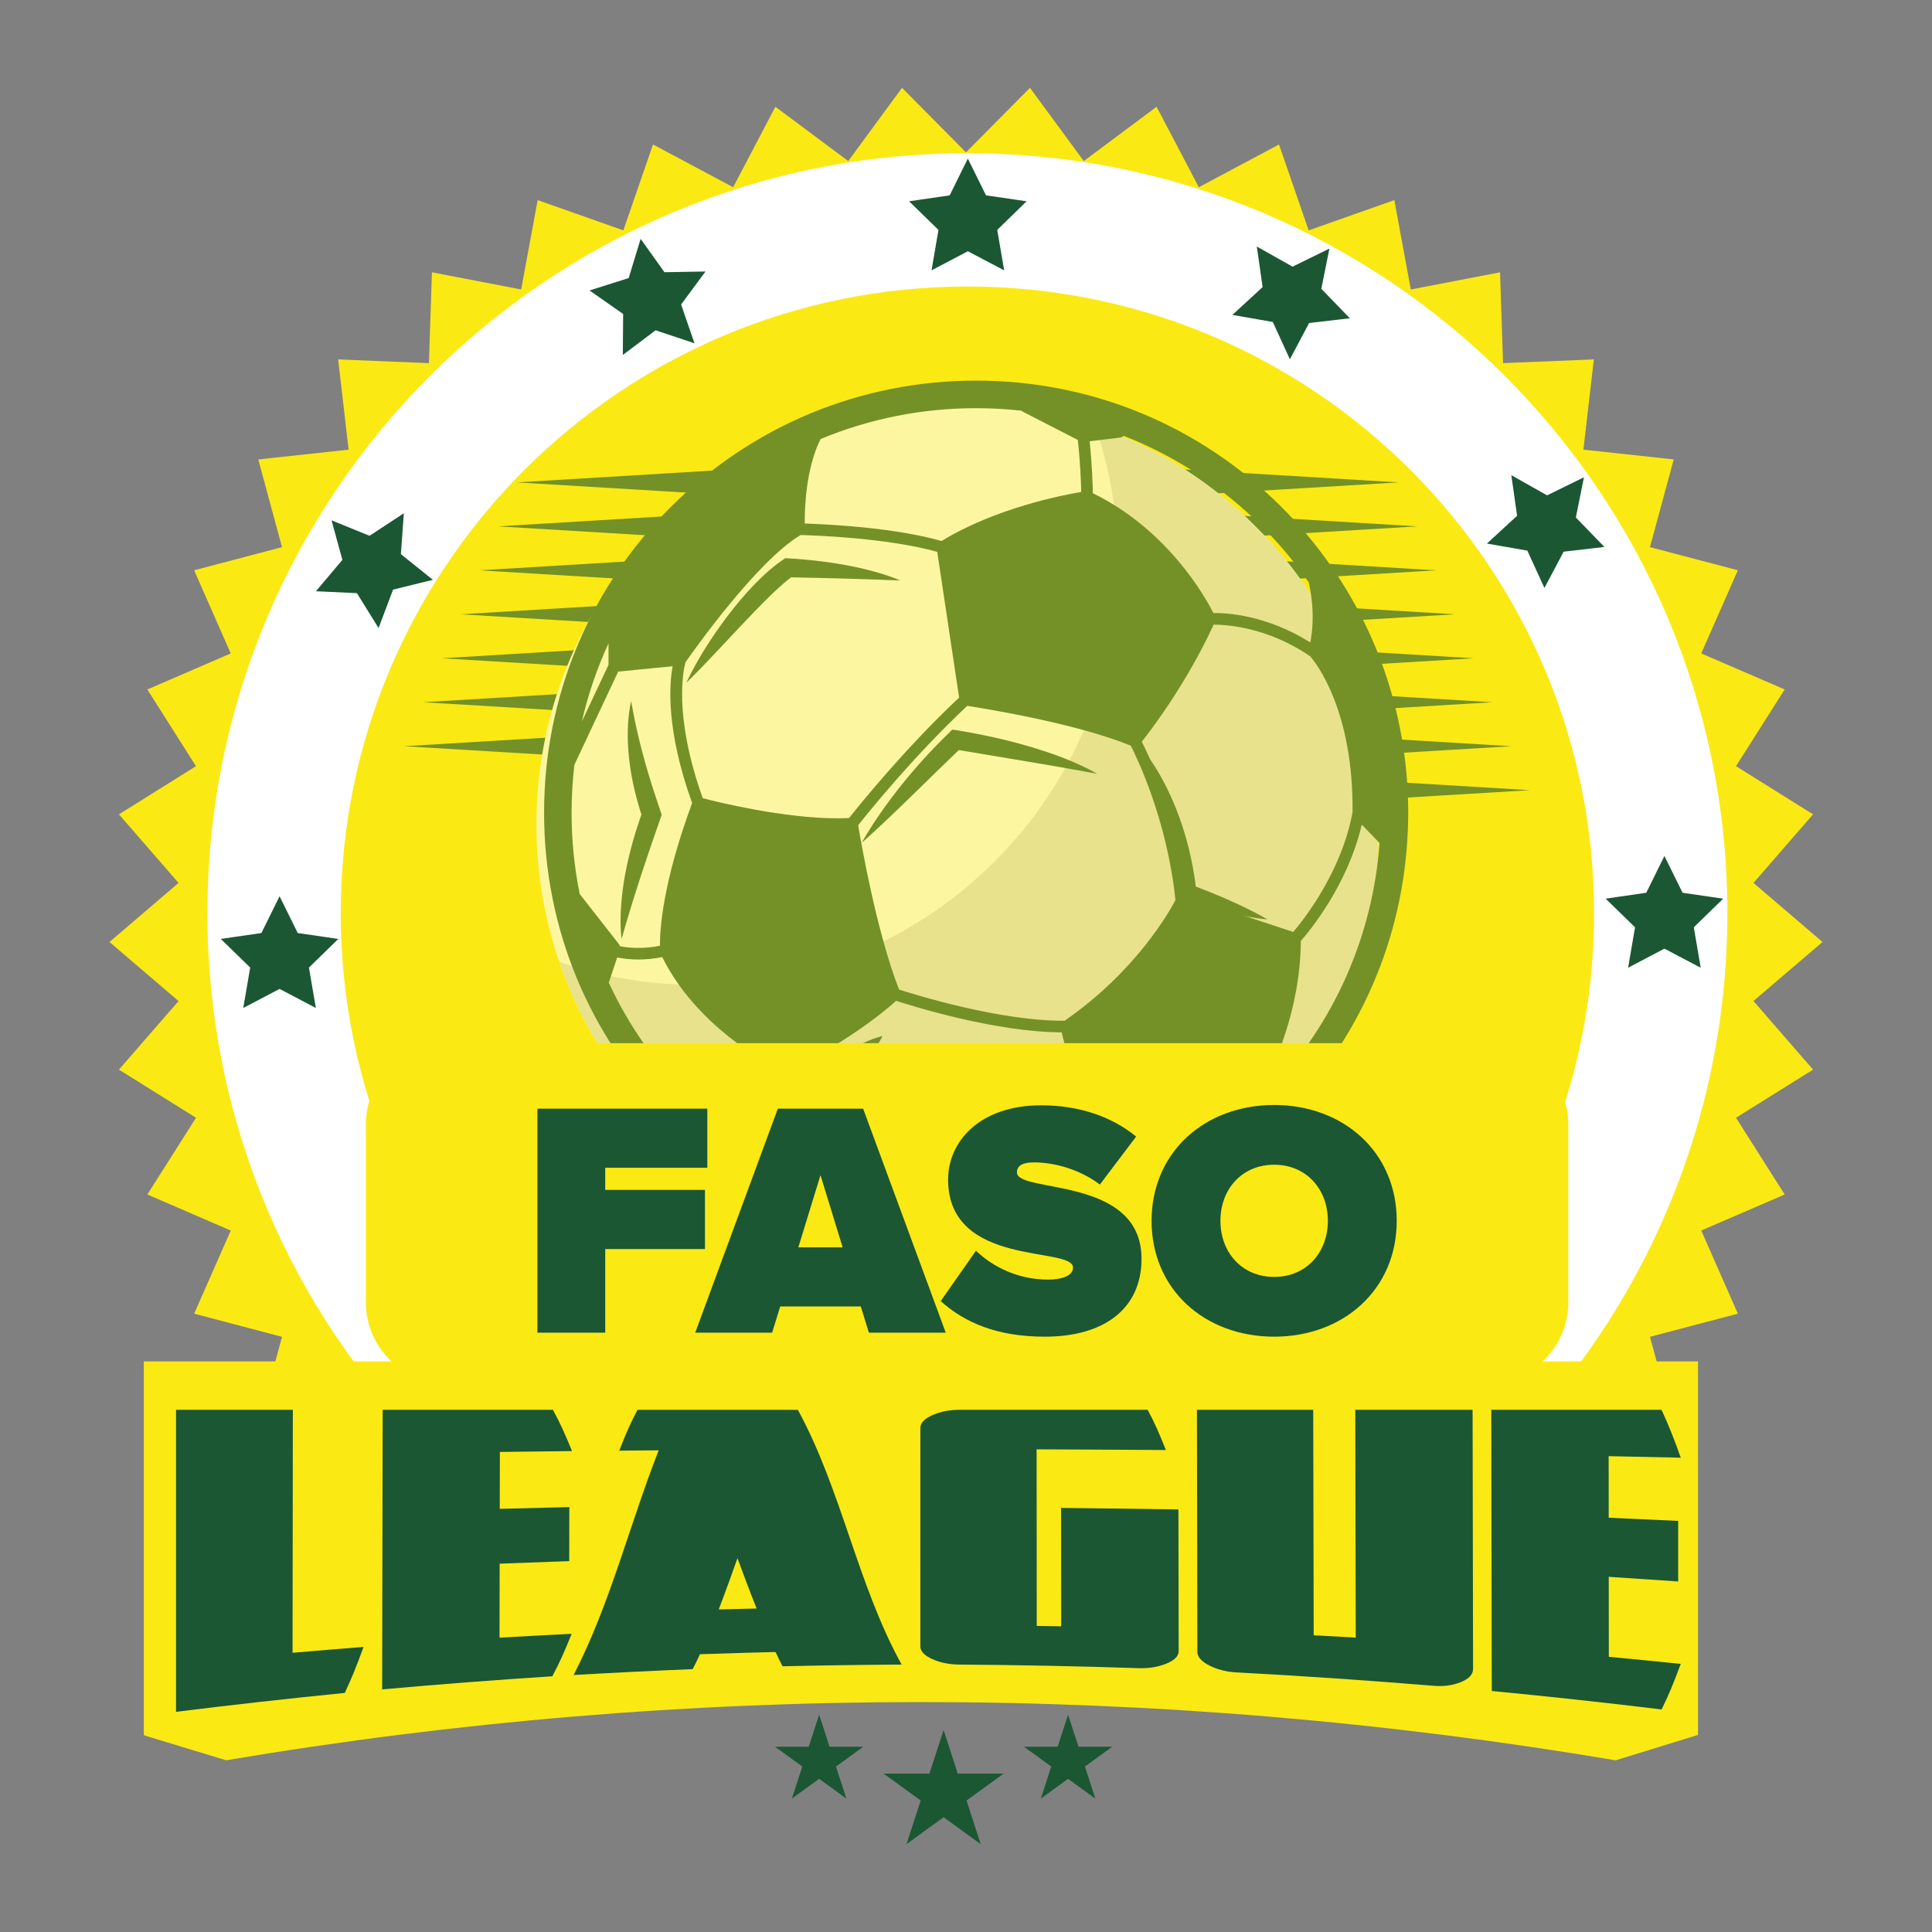 <?xml version="1.0" encoding="utf-8"?>
<!-- Generator: Adobe Illustrator 25.3.1, SVG Export Plug-In . SVG Version: 6.00 Build 0)  -->
<svg version="1.1" id="Layer_1" xmlns="http://www.w3.org/2000/svg" xmlns:xlink="http://www.w3.org/1999/xlink" x="0px" y="0px"
	 viewBox="0 0 1080 1080" style="enable-background:new 0 0 1080 1080;" xml:space="preserve">
<rect x="0" y="0" width="1080" height="1080" fill="#808080" stroke="none"/>
<style type="text/css">
	.st0{fill:#FBE914;}
	.st1{fill:#FFFFFF;}
	.st2{fill:#1B5733;}
	.st3{opacity:0.6;}
	.st4{fill:#DCDDDE;}
</style>
<g>
	<polygon class="st0" points="61.21,526.58 99.81,559.6 66.49,597.93 109.57,624.84 82.37,667.73 129,687.88 108.54,734.36 
		157.66,747.3 144.38,796.32 194.88,801.79 189.02,852.24 239.78,850.16 241.47,900.92 291.34,891.33 731.55,924.37 779.44,941.28 
		788.67,891.33 838.54,900.92 840.23,850.16 890.99,852.24 885.14,801.78 935.63,796.32 922.35,747.29 971.47,734.36 951.02,687.87 
		997.65,667.73 970.44,624.84 1013.51,597.93 980.2,559.58 1018.79,526.58 980.2,493.56 1013.51,455.22 970.44,428.3 997.64,385.41 
		951.01,365.27 971.47,318.78 922.34,305.85 935.63,256.82 885.13,251.36 890.98,200.91 840.23,202.99 838.54,152.23 788.65,161.81 
		779.44,111.86 731.55,128.78 714.97,80.76 670.15,104.66 646.55,59.68 605.83,90.04 575.76,49.1 540,85.17 504.24,49.1 
		474.17,90.04 433.45,59.68 409.84,104.66 365.03,80.76 348.46,128.78 300.56,111.86 291.34,161.82 241.46,152.23 239.76,203 
		189.02,200.91 194.88,251.37 144.38,256.83 157.65,305.86 108.53,318.79 128.99,365.27 82.36,385.42 109.56,428.3 66.49,455.22 
		99.81,493.56 	"/>
	<path class="st1" d="M965.61,510.48c0,234.62-190.2,424.82-424.83,424.82c-234.63,0-424.83-190.2-424.83-424.82
		c0-234.63,190.2-424.83,424.83-424.83C775.4,85.64,965.61,275.85,965.61,510.48z"/>
	<g>
		<path class="st0" d="M891.1,510.48c0,193.47-156.85,350.31-350.31,350.31c-193.47,0-350.31-156.84-350.31-350.31
			c0-193.48,156.84-350.32,350.31-350.32C734.25,160.16,891.1,317,891.1,510.48z"/>
	</g>
	<g>
		<g>
			<polygon class="st2" points="526.43,127.93 511.84,113.71 532,110.77 541.02,92.5 550.04,110.77 570.2,113.71 555.61,127.93 
				559.05,148.01 541.02,138.53 522.98,148.01 			"/>
			<path class="st2" d="M541.02,96.36l7.89,15.97l17.63,2.57l-12.76,12.44l3.01,17.56l-15.77-8.29l-15.77,8.29l3.02-17.56
				L515.5,114.9l17.63-2.57L541.02,96.36 M541.02,88.65l-3.05,6.19l-7.09,14.37l-15.86,2.31l-6.83,1l4.94,4.82l11.48,11.18
				l-2.71,15.79l-1.17,6.81l6.12-3.21l14.19-7.46l14.19,7.46l6.11,3.21l-1.17-6.8l-2.71-15.8l11.47-11.18l4.94-4.82l-6.83-1
				l-15.86-2.31l-7.1-14.37L541.02,88.65L541.02,88.65z"/>
		</g>
		<polygon class="st2" points="541.02,136.61 525.24,144.89 541.02,118.82 		"/>
		<polygon class="st2" points="528.26,127.34 515.5,114.9 541.02,118.82 		"/>
		<polygon class="st2" points="541.02,118.82 566.54,114.9 553.78,127.34 		"/>
		<polygon class="st2" points="541.02,96.36 548.91,112.33 541.02,118.82 		"/>
		<polygon class="st2" points="541.02,118.82 553.78,127.34 556.79,144.89 		"/>
	</g>
	<g>
		<g>
			<polygon class="st2" points="915.83,517.77 901.24,503.55 921.4,500.62 930.42,482.34 939.44,500.62 959.6,503.55 945.01,517.77 
				948.46,537.86 930.42,528.37 912.38,537.86 			"/>
			<path class="st2" d="M930.42,486.2l7.89,15.98l17.63,2.56l-12.76,12.43l3.01,17.57l-15.77-8.29l-15.77,8.29l3.02-17.57
				l-12.76-12.43l17.64-2.56L930.42,486.2 M930.42,478.5l-3.06,6.19l-7.09,14.37l-15.86,2.3l-6.84,1l4.95,4.82L914,518.37
				l-2.71,15.8l-1.17,6.81l6.11-3.22l14.19-7.46l14.18,7.46l6.11,3.21l-1.17-6.8l-2.7-15.8l11.47-11.18l4.95-4.82l-6.84-1
				l-15.85-2.3l-7.09-14.37L930.42,478.5L930.42,478.5z"/>
		</g>
		<polygon class="st2" points="930.42,526.45 914.65,534.74 930.42,508.67 		"/>
		<polygon class="st2" points="917.66,517.18 904.9,504.74 930.42,508.67 		"/>
		<polygon class="st2" points="930.42,508.67 955.94,504.74 943.18,517.18 		"/>
		<polygon class="st2" points="930.42,486.2 938.31,502.18 930.42,508.67 		"/>
		<polygon class="st2" points="930.42,508.67 943.18,517.18 946.19,534.74 		"/>
	</g>
	<g>
		<g>
			<polygon class="st2" points="141.68,540.28 127.09,526.06 147.26,523.14 156.27,504.86 165.29,523.14 185.45,526.06 
				170.87,540.28 174.3,560.37 156.27,550.89 138.23,560.37 			"/>
			<path class="st2" d="M156.27,508.71l7.89,15.98l17.63,2.56l-12.76,12.43l3.01,17.57l-15.77-8.29l-15.77,8.29l3.02-17.57
				l-12.76-12.43l17.64-2.56L156.27,508.71 M156.27,501.01l-3.05,6.19l-7.09,14.37l-15.86,2.3l-6.84,1l4.95,4.82l11.48,11.18
				l-2.71,15.8l-1.17,6.81l6.11-3.22l14.19-7.46l14.18,7.46l6.11,3.21l-1.17-6.8l-2.7-15.8l11.47-11.18l4.94-4.82l-6.83-1
				l-15.85-2.3l-7.1-14.37L156.27,501.01L156.27,501.01z"/>
		</g>
		<polygon class="st2" points="156.27,548.96 140.5,557.26 156.27,531.18 		"/>
		<polygon class="st2" points="143.51,539.69 130.75,527.26 156.27,531.18 		"/>
		<polygon class="st2" points="156.27,531.18 181.79,527.26 169.03,539.69 		"/>
		<polygon class="st2" points="156.27,508.71 164.16,524.69 156.27,531.18 		"/>
		<polygon class="st2" points="156.27,531.18 169.03,539.69 172.04,557.26 		"/>
	</g>
	<g>
		<g>
			<g>
				<polygon class="st2" points="854.96,306.27 834.89,302.77 849.88,288.96 847.01,268.8 864.77,278.79 883.06,269.84 
					879.05,289.8 893.22,304.44 872.99,306.79 863.45,324.8 				"/>
				<path class="st2" d="M849.19,271.98l15.53,8.74l16-7.83l-3.51,17.46l12.39,12.8l-17.7,2.06l-8.34,15.75l-7.42-16.21l-17.55-3.07
					l13.11-12.07L849.19,271.98 M844.84,265.62l0.97,6.84l2.26,15.86l-11.79,10.85l-5.08,4.68l6.8,1.19l15.79,2.76l6.68,14.58
					l2.88,6.28l3.23-6.1l7.51-14.16l15.92-1.85l6.85-0.8l-4.8-4.96l-11.15-11.51l3.16-15.7l1.36-6.77l-6.2,3.04l-14.39,7.05
					l-13.97-7.86L844.84,265.62L844.84,265.62z"/>
			</g>
		</g>
		<polygon class="st2" points="871.9,305.21 863.56,320.96 861.86,290.52 		"/>
		<polygon class="st2" points="856.14,304.75 838.59,301.68 861.86,290.52 		"/>
		<polygon class="st2" points="861.86,290.52 880.71,272.89 877.21,290.35 		"/>
		<polygon class="st2" points="849.19,271.98 864.71,280.72 861.86,290.52 		"/>
		<polygon class="st2" points="861.86,290.52 877.21,290.35 889.6,303.15 		"/>
	</g>
	<g>
		<g>
			<g>
				<polygon class="st2" points="712.69,178.45 692.62,174.95 707.62,161.14 704.75,140.97 722.5,150.97 740.8,142.02 
					736.79,161.98 750.96,176.62 730.72,178.97 721.18,196.98 				"/>
				<path class="st2" d="M706.92,144.15l15.53,8.74l16-7.83l-3.51,17.46l12.39,12.8l-17.7,2.06l-8.34,15.75l-7.42-16.21l-17.55-3.06
					l13.11-12.07L706.92,144.15 M702.57,137.79l0.97,6.84l2.26,15.86l-11.8,10.86l-5.08,4.68l6.8,1.19l15.78,2.76l6.68,14.58
					l2.87,6.28l3.24-6.1l7.51-14.17l15.92-1.85l6.85-0.8l-4.8-4.96l-11.15-11.51l3.16-15.7l1.36-6.77l-6.2,3.03l-14.39,7.05
					l-13.97-7.86L702.57,137.79L702.57,137.79z"/>
			</g>
		</g>
		<polygon class="st2" points="729.64,177.39 721.29,193.13 719.6,162.7 		"/>
		<polygon class="st2" points="713.87,176.93 696.32,173.86 719.6,162.7 		"/>
		<polygon class="st2" points="719.6,162.7 738.45,145.07 734.94,162.52 		"/>
		<polygon class="st2" points="706.92,144.15 722.45,152.89 719.6,162.7 		"/>
		<polygon class="st2" points="719.6,162.7 734.94,162.52 747.33,175.33 		"/>
	</g>
	<g>
		<g>
			<g>
				<polygon class="st2" points="200.49,329.93 180.13,328.97 193.28,313.4 187.89,293.75 206.76,301.43 223.79,290.24 
					222.32,310.56 238.22,323.3 218.44,328.18 211.23,347.23 				"/>
				<path class="st2" d="M221.84,293.56l-1.29,17.77l13.9,11.14l-17.29,4.26l-6.3,16.67l-9.4-15.14l-17.8-0.83l11.5-13.62
					l-4.71-17.18l16.5,6.71L221.84,293.56 M225.74,286.92l-5.77,3.79l-13.39,8.8l-14.85-6.04l-6.4-2.6l1.83,6.66l4.24,15.45
					l-10.34,12.25l-4.46,5.28l6.91,0.32l16.01,0.75l8.45,13.62l3.65,5.86l2.44-6.46l5.67-14.99l15.56-3.84l6.7-1.65l-5.39-4.32
					l-12.51-10.02l1.16-15.99L225.74,286.92L225.74,286.92z"/>
			</g>
		</g>
		<polygon class="st2" points="201.46,328.27 183.66,327.43 210.46,312.94 		"/>
		<polygon class="st2" points="195.16,313.82 190.45,296.63 210.46,312.94 		"/>
		<polygon class="st2" points="210.46,312.94 234.45,322.47 217.16,326.74 		"/>
		<polygon class="st2" points="221.84,293.56 220.55,311.33 210.46,312.94 		"/>
		<polygon class="st2" points="210.46,312.94 217.16,326.74 210.86,343.4 		"/>
	</g>
	<g>
		<g>
			<g>
				<polygon class="st2" points="350.06,174.63 333.36,162.94 352.8,156.81 358.75,137.32 370.59,153.9 390.97,153.54 
					378.86,169.93 385.49,189.19 366.17,182.75 349.89,195 				"/>
				<path class="st2" d="M359.37,141.12l10.36,14.5l17.82-0.31l-10.59,14.33l5.8,16.85l-16.9-5.64l-14.23,10.72l0.14-17.82
					l-14.6-10.22l17-5.37L359.37,141.12 M358.12,133.52l-2.01,6.61l-4.68,15.32l-15.29,4.83l-6.59,2.08l5.66,3.96l13.13,9.19
					l-0.13,16.02l-0.05,6.9l5.51-4.15l12.8-9.64l15.2,5.07l6.55,2.19l-2.25-6.52l-5.22-15.16l9.52-12.89l4.1-5.56l-6.91,0.12
					l-16.02,0.28l-9.32-13.04L358.12,133.52L358.12,133.52z"/>
			</g>
		</g>
		<polygon class="st2" points="351.77,173.75 337.17,163.53 367.58,165.61 		"/>
		<polygon class="st2" points="354.17,158.16 359.37,141.12 367.58,165.61 		"/>
		<polygon class="st2" points="367.58,165.61 382.75,186.49 365.86,180.85 		"/>
		<polygon class="st2" points="387.54,155.31 376.96,169.64 367.58,165.61 		"/>
		<polygon class="st2" points="367.58,165.61 365.86,180.85 351.63,191.57 		"/>
	</g>
	<g>
		<polygon class="st2" points="527.48,967.08 535.4,991.46 561.04,991.46 540.3,1006.52 548.22,1030.9 527.48,1015.83 
			506.74,1030.9 514.67,1006.52 493.93,991.46 519.56,991.46 		"/>
		<g>
			<polygon class="st2" points="457.9,958.53 463.72,976.44 482.56,976.44 467.32,987.51 473.14,1005.43 457.9,994.36 
				442.66,1005.43 448.49,987.51 433.25,976.44 452.08,976.44 			"/>
			<polygon class="st2" points="597.06,958.53 602.89,976.44 621.72,976.44 606.48,987.51 612.3,1005.43 597.06,994.36 
				581.83,1005.43 587.65,987.51 572.41,976.44 591.24,976.44 			"/>
		</g>
	</g>
	<g class="st3">
		<g>
			<polygon class="st2" points="572.65,257.05 572.65,282.26 781.9,269.66 572.65,257.05 			"/>
			<polygon class="st2" points="583.13,281.63 583.13,306.84 792.38,294.24 583.13,281.63 			"/>
			<polygon class="st2" points="593.61,306.21 593.61,331.42 802.86,318.82 593.61,306.21 			"/>
			<polygon class="st2" points="604.1,330.79 604.1,356 813.35,343.39 604.1,330.79 			"/>
			<polygon class="st2" points="614.58,355.37 614.58,380.58 823.83,367.98 614.58,355.37 			"/>
			<polygon class="st2" points="625.06,379.95 625.06,405.16 834.31,392.55 625.06,379.95 			"/>
			<polygon class="st2" points="635.55,404.53 635.55,429.74 844.79,417.14 635.55,404.53 			"/>
			<polygon class="st2" points="646.03,429.11 646.03,454.32 855.27,441.71 646.03,429.11 			"/>
		</g>
		<g>
			<polygon class="st2" points="477.1,306.21 477.1,331.42 267.85,318.82 477.1,306.21 			"/>
			<g>
				<polygon class="st2" points="498.06,257.05 498.06,282.26 288.81,269.66 498.06,257.05 				"/>
				<polygon class="st2" points="487.58,281.63 487.58,306.84 278.33,294.24 487.58,281.63 				"/>
				<polygon class="st2" points="466.61,330.79 466.61,356 257.37,343.39 466.61,330.79 				"/>
				<polygon class="st2" points="456.13,355.37 456.13,380.58 246.89,367.98 456.13,355.37 				"/>
				<polygon class="st2" points="445.65,379.95 445.65,405.16 236.4,392.55 445.65,379.95 				"/>
				<polygon class="st2" points="435.17,404.53 435.17,429.74 225.92,417.14 435.17,404.53 				"/>
			</g>
		</g>
		<path class="st1" d="M545.65,696.22c0.83-0.03,1.67-0.07,2.5-0.12c0.82-0.04,1.63-0.1,2.45-0.15
			c57.18-3.63,110.43-27.61,151.3-68.48c42.37-42.37,66.59-98.04,68.8-157.59c0.02-0.54,0.04-1.08,0.06-1.62
			c0.02-0.83,0.05-1.65,0.07-2.48c0.03-1.63,0.06-3.25,0.06-4.85c0-1.77-0.02-3.53-0.07-5.29c-0.01-0.57-0.03-1.14-0.05-1.72
			c-0.03-1.2-0.08-2.4-0.13-3.6c-0.03-0.66-0.06-1.32-0.09-1.99c-0.06-1.17-0.14-2.33-0.21-3.49c-0.05-0.79-0.11-1.58-0.16-2.37
			c-0.11-1.38-0.22-2.75-0.35-4.13c-0.1-1.01-0.21-2.01-0.31-3.01c-0.07-0.62-0.13-1.24-0.2-1.86c-0.13-1.15-0.27-2.29-0.42-3.43
			c-0.04-0.31-0.08-0.62-0.13-0.94c-6.82-50.85-29.95-97.83-66.85-134.73c-44.49-44.49-103.63-68.98-166.54-68.98
			c-62.91,0-122.06,24.5-166.54,68.98c-44.48,44.49-68.98,103.63-68.98,166.54c0,62.91,24.5,122.06,68.98,166.54
			c31.06,31.06,69.27,52.36,110.91,62.4c0.6,0.15,1.2,0.29,1.81,0.43c1.03,0.24,2.06,0.48,3.1,0.7c1.21,0.26,2.42,0.52,3.63,0.77
			c0.39,0.07,0.77,0.16,1.15,0.23c1.66,0.33,3.33,0.63,4.99,0.93c0.2,0.03,0.4,0.07,0.6,0.1c1.8,0.31,3.6,0.6,5.4,0.87
			c0.03,0,0.07,0.01,0.1,0.01c5.67,0.84,11.4,1.47,17.16,1.9c0.07,0,0.14,0.01,0.21,0.02c1.83,0.13,3.66,0.24,5.49,0.34
			c0.19,0.01,0.37,0.02,0.56,0.02c1.78,0.09,3.57,0.15,5.36,0.2c0.2,0,0.39,0.01,0.58,0.01c1.83,0.04,3.66,0.07,5.5,0.07
			c1.72,0,3.46-0.02,5.19-0.07c0.67-0.01,1.35-0.03,2.01-0.06C543.6,696.3,544.62,696.27,545.65,696.22L545.65,696.22z"/>
		<path class="st4" d="M770.82,455.64c-0.01-0.57-0.03-1.14-0.05-1.72c-0.03-1.2-0.08-2.4-0.13-3.6c-0.03-0.66-0.06-1.32-0.09-1.99
			c-0.06-1.17-0.14-2.33-0.21-3.49c-0.05-0.79-0.11-1.58-0.16-2.37c-0.11-1.38-0.22-2.75-0.35-4.13c-0.1-1.01-0.21-2.01-0.31-3.01
			c-0.07-0.62-0.13-1.24-0.2-1.86c-0.13-1.15-0.27-2.29-0.42-3.43c-0.04-0.31-0.08-0.62-0.13-0.94
			c-6.82-50.85-29.95-97.83-66.85-134.73c-25.71-25.71-56.31-44.72-89.71-56.21c5,14.54,8.58,29.61,10.65,45.04
			c0.04,0.31,0.09,0.62,0.13,0.93c0.15,1.14,0.29,2.29,0.42,3.43c0.07,0.62,0.14,1.24,0.21,1.86c0.11,1,0.22,2,0.31,3.01
			c0.13,1.37,0.25,2.75,0.35,4.13c0.06,0.79,0.12,1.58,0.17,2.37c0.08,1.17,0.15,2.33,0.21,3.49c0.04,0.66,0.07,1.32,0.09,1.99
			c0.05,1.2,0.1,2.4,0.13,3.6c0.02,0.57,0.03,1.14,0.05,1.71c0.04,1.76,0.07,3.53,0.07,5.29c0,1.59-0.03,3.22-0.06,4.85
			c-0.02,0.83-0.04,1.66-0.07,2.48c-0.02,0.54-0.04,1.08-0.06,1.62c-2.21,59.55-26.43,115.22-68.8,157.59
			c-40.88,40.87-94.13,64.86-151.3,68.49c-0.81,0.05-1.63,0.11-2.45,0.15c-0.83,0.04-1.66,0.08-2.5,0.12
			c-1.03,0.04-2.06,0.08-3.09,0.11c-0.67,0.02-1.34,0.04-2.01,0.06c-1.74,0.04-3.47,0.07-5.2,0.07c-1.84,0-3.67-0.03-5.5-0.07
			c-0.2,0-0.39-0.01-0.58-0.01c-1.79-0.04-3.58-0.11-5.36-0.2c-0.18-0.01-0.37-0.02-0.56-0.03c-1.84-0.09-3.67-0.2-5.49-0.34
			c-0.07-0.01-0.14-0.01-0.21-0.02c-5.76-0.43-11.48-1.06-17.16-1.9c-0.03,0-0.06-0.01-0.1-0.01c-1.81-0.27-3.61-0.56-5.4-0.87
			c-0.2-0.03-0.4-0.07-0.6-0.1c-1.67-0.29-3.33-0.6-4.99-0.93c-0.38-0.08-0.77-0.16-1.15-0.24c-1.21-0.25-2.42-0.5-3.63-0.76
			c-1.03-0.23-2.07-0.46-3.1-0.71c-0.6-0.14-1.21-0.28-1.81-0.43c-7.18-1.73-14.25-3.8-21.21-6.2c11.49,33.39,30.5,64,56.21,89.71
			c31.06,31.06,69.27,52.36,110.91,62.4c0.6,0.15,1.2,0.29,1.81,0.43c1.03,0.24,2.06,0.48,3.1,0.7c1.21,0.26,2.42,0.52,3.63,0.77
			c0.39,0.07,0.77,0.16,1.15,0.23c1.66,0.33,3.33,0.63,4.99,0.93c0.2,0.03,0.4,0.07,0.6,0.1c1.8,0.31,3.6,0.6,5.4,0.87
			c0.03,0,0.07,0.01,0.1,0.01c5.67,0.84,11.4,1.47,17.16,1.9c0.07,0,0.14,0.01,0.21,0.02c1.83,0.13,3.66,0.24,5.49,0.34
			c0.19,0.01,0.37,0.02,0.56,0.02c1.78,0.09,3.57,0.15,5.36,0.2c0.2,0,0.39,0.01,0.58,0.01c1.83,0.04,3.66,0.07,5.5,0.07
			c1.72,0,3.46-0.02,5.19-0.07c0.67-0.01,1.35-0.03,2.01-0.06c1.03-0.03,2.06-0.07,3.09-0.11c0.83-0.03,1.67-0.07,2.5-0.12
			c0.82-0.04,1.63-0.1,2.45-0.15c57.17-3.63,110.43-27.61,151.3-68.48c42.37-42.37,66.59-98.04,68.8-157.59
			c0.02-0.54,0.04-1.08,0.06-1.62c0.02-0.83,0.05-1.65,0.07-2.48c0.03-1.63,0.06-3.25,0.06-4.85
			C770.88,459.16,770.86,457.4,770.82,455.64L770.82,455.64z"/>
		<path class="st2" d="M705.96,512.52c-0.87-0.5-1.75-0.97-2.63-1.45c-1.76-0.94-3.53-1.84-5.31-2.73
			c-0.89-0.45-1.78-0.87-2.68-1.31c-0.89-0.43-1.79-0.86-2.68-1.27c-1.79-0.85-3.6-1.67-5.4-2.46c-1.8-0.82-3.62-1.58-5.44-2.36
			c-1.82-0.78-3.65-1.51-5.47-2.26c-0.91-0.38-1.83-0.73-2.75-1.09l-2.75-1.08c-0.8-0.32-1.62-0.62-2.42-0.93
			c-0.09-0.7-0.18-1.39-0.26-2.09c-0.2-1.69-0.45-3.37-0.74-5.05c-0.28-1.68-0.56-3.36-0.89-5.02c-0.32-1.67-0.66-3.34-1.04-5
			c-0.39-1.65-0.75-3.32-1.17-4.96l-1.32-4.93c-0.43-1.64-0.98-3.25-1.47-4.88c-0.48-1.63-1.04-3.23-1.6-4.84
			c-0.56-1.6-1.11-3.21-1.75-4.78c-0.61-1.58-1.22-3.17-1.89-4.73c-0.66-1.57-1.33-3.12-2.04-4.66c-0.71-1.54-1.43-3.08-2.19-4.59
			c-0.76-1.52-1.54-3.03-2.36-4.51c-0.8-1.5-1.66-2.96-2.52-4.43c-0.89-1.45-1.76-2.9-2.72-4.32c-0.94-1.42-1.92-2.81-2.95-4.17
			c0.17,0.84,0.36,1.67,0.56,2.5l0.57,2.47l1.18,4.9l2.37,9.72c0.39,1.61,0.81,3.22,1.17,4.83c0.4,1.6,0.8,3.2,1.16,4.81
			c0.18,0.81,0.39,1.6,0.59,2.4l0.56,2.41c0.36,1.61,0.78,3.19,1.12,4.8l1.1,4.8l1.07,4.8l1.04,4.79c0.3,1.61,0.67,3.2,1.01,4.8
			c0.35,1.6,0.6,3.22,0.95,4.81c0.35,1.6,0.64,3.21,0.93,4.82c0.27,1.61,0.65,3.2,0.91,4.82c0.29,1.61,0.55,3.22,0.87,4.83
			l0.67,3.36l2.78,0.78c1.9,0.53,3.78,1.09,5.68,1.61l2.85,0.76c0.95,0.25,1.9,0.52,2.86,0.76c1.91,0.47,3.82,0.98,5.74,1.43
			c1.92,0.44,3.84,0.92,5.77,1.33c1.93,0.43,3.86,0.85,5.81,1.23c0.97,0.2,1.94,0.39,2.92,0.57c0.98,0.18,1.95,0.38,2.93,0.54
			c1.96,0.35,3.92,0.67,5.9,0.96c0.99,0.14,1.98,0.29,2.97,0.4c1,0.12,1.99,0.25,3,0.34C707.7,513.5,706.83,513.01,705.96,512.52
			L705.96,512.52z"/>
		<path class="st2" d="M604.18,427.83c-1.56-0.74-3.14-1.4-4.72-2.09c-1.58-0.69-3.19-1.29-4.78-1.95c-1.6-0.64-3.22-1.21-4.83-1.81
			c-1.61-0.59-3.24-1.15-4.87-1.69c-1.63-0.56-3.26-1.08-4.9-1.59c-1.64-0.51-3.27-1.03-4.93-1.49l-4.95-1.4l-4.97-1.31
			c-3.32-0.87-6.66-1.61-9.99-2.39l-5.02-1.06c-1.68-0.33-3.35-0.7-5.03-1.01c-3.37-0.62-6.73-1.25-10.12-1.79l-2.72-0.43
			l-1.88,1.86c-2.33,2.32-4.7,4.59-6.96,6.96c-1.14,1.18-2.27,2.36-3.4,3.56c-1.12,1.19-2.25,2.39-3.34,3.61l-3.29,3.65l-3.21,3.72
			c-2.14,2.48-4.21,5.02-6.27,7.56c-1.03,1.27-2.03,2.57-3.04,3.86c-1.01,1.28-2.01,2.59-2.98,3.9c-0.98,1.31-1.97,2.61-2.91,3.95
			c-0.95,1.33-1.92,2.65-2.84,4.01c-1.87,2.69-3.7,5.41-5.46,8.18c-0.88,1.38-1.75,2.78-2.59,4.19c-0.83,1.42-1.68,2.83-2.47,4.28
			c1.26-1.07,2.46-2.18,3.7-3.27l3.62-3.31l3.59-3.33l3.56-3.35c4.72-4.47,9.38-8.99,14.02-13.49l13.86-13.52l3.47-3.36
			c1.14-1.13,2.3-2.25,3.46-3.36l4.99-4.82l37.25,6.22l9.99,1.69c1.67,0.27,3.33,0.56,4.99,0.86c1.67,0.28,3.34,0.55,5,0.87
			c1.67,0.3,3.34,0.56,5.01,0.88l5.02,0.9l5.03,0.92c1.69,0.31,3.37,0.66,5.07,0.94c-1.49-0.87-3.01-1.66-4.52-2.49
			C607.3,429.32,605.75,428.57,604.18,427.83L604.18,427.83z"/>
		<path class="st2" d="M455.92,323.02l15.7,0.4l7.87,0.23l7.88,0.26c1.32,0.05,2.64,0.07,3.95,0.14c1.32,0.07,2.65,0.07,3.96,0.15
			l3.98,0.14c1.34,0.05,2.67,0.13,4.01,0.14c-1.23-0.53-2.48-1-3.73-1.49c-1.25-0.49-2.52-0.9-3.79-1.34
			c-1.28-0.43-2.55-0.83-3.83-1.21c-1.28-0.39-2.57-0.77-3.86-1.1c-1.29-0.34-2.59-0.7-3.88-1.01l-3.91-0.92
			c-2.61-0.56-5.23-1.12-7.86-1.58l-3.94-0.69c-1.32-0.23-2.64-0.4-3.96-0.61c-2.64-0.4-5.29-0.73-7.93-1.04
			c-2.65-0.33-5.3-0.55-7.96-0.8c-2.65-0.25-5.32-0.4-7.99-0.56l-1.76-0.1l-1.43,1.04c-1.55,1.13-3.21,2.22-4.64,3.44
			c-1.45,1.21-2.95,2.39-4.31,3.65c-1.39,1.25-2.76,2.52-4.05,3.83c-1.31,1.3-2.65,2.58-3.88,3.94c-1.25,1.35-2.51,2.68-3.71,4.06
			c-1.22,1.36-2.43,2.74-3.58,4.15c-1.15,1.41-2.36,2.78-3.46,4.22l-3.35,4.3l-3.23,4.38c-1.07,1.46-2.09,2.96-3.13,4.44
			c-1.04,1.48-2.04,3-3.03,4.51c-1.01,1.5-1.97,3.04-2.93,4.58c-0.98,1.52-1.9,3.09-2.82,4.65c-0.94,1.54-1.81,3.14-2.71,4.72
			c-0.88,1.58-1.73,3.19-2.56,4.8c-0.82,1.63-1.62,3.26-2.38,4.92c1.33-1.26,2.59-2.56,3.88-3.83l3.79-3.87l3.74-3.89l3.71-3.9
			l14.67-15.59l7.32-7.7c1.21-1.29,2.48-2.51,3.69-3.79c1.21-1.28,2.46-2.5,3.71-3.73l1.86-1.85l1.88-1.81
			c0.63-0.59,1.24-1.22,1.89-1.79c0.64-0.58,1.28-1.14,1.91-1.73c1.25-1.2,2.56-2.25,3.85-3.35c0.64-0.57,1.3-1.06,1.96-1.55
			l0.71-0.55L455.92,323.02L455.92,323.02z"/>
		<path class="st2" d="M366.78,446.17c-0.42-1.26-0.85-2.51-1.23-3.77l-1.22-3.77c-0.39-1.26-0.76-2.53-1.17-3.79l-1.14-3.8
			l-1.1-3.82c-0.39-1.27-0.71-2.55-1.06-3.83c-0.38-1.27-0.7-2.56-1.04-3.84l-0.99-3.86c-0.34-1.29-0.62-2.59-0.94-3.88
			c-0.33-1.3-0.58-2.6-0.9-3.91c-0.31-1.31-0.55-2.62-0.86-3.93l-0.8-3.96l-0.76-4c-0.29-1.34-0.47-2.69-0.76-4.04
			c-0.31,1.34-0.56,2.7-0.79,4.06c-0.23,1.36-0.41,2.73-0.56,4.1c-0.16,1.37-0.25,2.75-0.36,4.13c-0.08,1.38-0.15,2.76-0.17,4.14
			c-0.03,1.38-0.04,2.77-0.01,4.15c0.02,1.38,0.05,2.77,0.15,4.14c0.07,1.38,0.14,2.77,0.28,4.14c0.12,1.38,0.25,2.76,0.41,4.13
			c0.17,1.37,0.34,2.75,0.55,4.11c0.21,1.36,0.39,2.74,0.66,4.09l0.77,4.07c0.28,1.35,0.6,2.69,0.89,4.04
			c0.31,1.35,0.65,2.68,0.99,4.02c0.34,1.34,0.73,2.66,1.1,3.98c0.39,1.32,0.73,2.66,1.17,3.97l0.68,2.1
			c-0.31,0.85-0.61,1.7-0.89,2.56c-0.5,1.43-0.97,2.87-1.43,4.3c-0.47,1.44-0.95,2.87-1.36,4.33l-1.27,4.36
			c-0.42,1.45-0.77,2.93-1.17,4.39c-0.39,1.46-0.75,2.93-1.09,4.41c-0.68,2.95-1.32,5.92-1.86,8.9c-0.26,1.5-0.57,2.98-0.77,4.49
			c-0.21,1.5-0.47,3-0.65,4.51c-0.17,1.51-0.38,3.01-0.52,4.53c-0.14,1.51-0.28,3.02-0.38,4.54c-0.11,1.52-0.17,3.03-0.23,4.55
			c-0.05,1.52-0.07,3.04-0.06,4.56c0.02,1.53,0.05,3.04,0.14,4.57c0.11,1.53,0.2,3.03,0.39,4.55c0.47-1.45,0.84-2.92,1.3-4.36
			l1.26-4.32c0.45-1.44,0.83-2.87,1.29-4.29c0.41-1.43,0.85-2.85,1.29-4.27c0.41-1.43,0.88-2.84,1.31-4.25
			c0.41-1.42,0.89-2.82,1.33-4.24c0.88-2.82,1.8-5.63,2.7-8.44l1.38-4.2c0.44-1.4,0.92-2.8,1.4-4.19l1.4-4.19l1.42-4.18l2.87-8.36
			c0.48-1.4,0.95-2.79,1.46-4.17c0.51-1.38,0.97-2.78,1.45-4.18l0.62-1.79l-0.6-1.75L366.78,446.17L366.78,446.17z"/>
		<path class="st2" d="M484.36,582.23c-1.27,0.54-2.61,1.15-4.02,1.83c-1.4,0.67-2.85,1.41-4.33,2.21
			c-2.96,1.58-5.99,3.42-8.98,5.35c-2.97,1.95-5.88,4.02-8.52,6.11c-1.33,1.04-2.58,2.1-3.76,3.12c-1.18,1.02-2.26,2.05-3.26,3.01
			c-1.99,1.93-3.57,3.7-4.65,5c-1.08,1.3-1.63,2.16-1.63,2.16s1.02-0.02,2.7-0.27c0.84-0.12,1.85-0.3,2.98-0.53
			c1.13-0.25,2.39-0.57,3.74-0.96c1.35-0.39,2.78-0.88,4.28-1.43c1.5-0.54,3.03-1.22,4.61-1.93c3.14-1.45,6.34-3.24,9.41-5.25
			c3.07-2.01,6-4.25,8.58-6.56c2.59-2.3,4.82-4.7,6.61-6.89c0.89-1.1,1.67-2.14,2.33-3.11c0.66-0.95,1.21-1.84,1.63-2.57
			c0.85-1.47,1.24-2.41,1.24-2.41s-1,0.21-2.6,0.74C489.11,580.34,486.89,581.15,484.36,582.23L484.36,582.23z"/>
		<path class="st2" d="M340.32,549.32l4.69-14.08c3.37,0.66,7.33,1.13,11.82,1.13c4.04,0,8.52-0.39,13.36-1.34
			c18.78,37.82,57.15,58.76,66.07,63.23c0.41,6.43,3.32,26.7,22.63,56.09l-11.59,3.72c-22.54-10.9-43.34-25.62-61.56-43.85
			C366.63,595.11,351.36,573.15,340.32,549.32L340.32,549.32z M570.88,229.56c0.21,0.18,0.43,0.35,0.69,0.48l0,0l30.93,15.89
			c1.43,13,1.81,24.11,1.91,29.07c-10.56,1.77-47.96,9.03-78.07,27.42c-13.21-3.75-30.43-6.54-51.23-8.29
			c-11.23-0.94-20.62-1.32-25.26-1.47c-0.07-8.04,0.54-30.6,8.86-47.23c27.2-11.32,56.62-17.26,86.97-17.26
			C554.15,228.17,562.56,228.65,570.88,229.56L570.88,229.56z M731.54,325.42c0.67,2.68,4.09,17.67,0.92,33.73
			c-24.49-15.47-47.09-16.56-54.18-16.46c-4.6-9.1-25.49-46.5-67.36-66.97c-0.08-4.45-0.41-15.67-1.81-29.04l16.82-2.04
			c0.86-0.11,1.63-0.47,2.25-0.99c28.67,11.22,54.97,28.34,77.4,50.77C715.24,304.06,723.9,314.45,731.54,325.42L731.54,325.42z
			 M564.96,679.65l-2.44-4.88c38.06-11.56,55.31-30.1,59.69-35.5c0.43,0.02,0.93,0.02,1.5,0.02c9.43,0,37.79-2.6,78.6-29.35
			l3.34,4.22c-0.02,0.02-0.04,0.04-0.07,0.07C667.45,652.36,618.09,675.19,564.96,679.65L564.96,679.65z M500.93,559.46
			c9.92,3.22,56.1,17.55,92.58,17.63c1.8,8.07,8.18,32.95,23.25,58.57c-4.57,5.39-21.94,23.24-59.41,33.85
			c-4.57,0.14-49.29,1.01-91.2-16.01c-12.29-18.08-18.02-32.59-20.65-41.62c-1.94-6.66-2.53-11.36-2.71-13.76
			C477.91,579.46,495.91,564.07,500.93,559.46L500.93,559.46z M346.55,528.94c-0.11-0.42-0.3-0.82-0.57-1.17l-21.91-28.02
			c-3-14.8-4.55-29.99-4.55-45.44c0-9.03,0.54-17.98,1.58-26.82l24.48-52.07l30.43-2.98c-1.87,9.94-3.89,35.36,10.89,76.45
			c-16.5,44.74-18.07,70.75-17.99,79.79C359.77,530.47,352.19,530.02,346.55,528.94L346.55,528.94z M340.16,371.64l-14.9,31.71
			c3.46-15.09,8.46-29.71,14.9-43.7V371.64L340.16,371.64z M523.92,308.49l12.23,81.45c-30.62,28.75-56.36,60.83-61.5,67.34
			c-2.11,0.1-4.25,0.16-6.44,0.16c-30.39,0-67.25-9.13-75.36-11.24c-16.85-47.14-10.59-72.72-9.64-76.01
			c3.51-5.05,39.71-56.51,64.33-71.1C454.11,299.25,495.32,300.53,523.92,308.49L523.92,308.49z M706.9,605.28
			c4.37-8.06,19.96-39.57,20.28-79.31c4.64-5.25,26.06-30.91,34.06-64.99l9.94,10.3c-3.82,51.82-25.1,100.16-60.99,138.17
			L706.9,605.28L706.9,605.28z M502.57,553.16c-12.63-32.39-21.36-82.85-22.85-91.82c4.95-6.28,30.54-38.2,60.97-66.75
			c9.46,1.44,60.44,9.61,91.4,22.22c3.22,6.26,20.36,41.34,24.99,86.36c-2.91,5.6-21.79,39.72-61.96,67.42
			C559.36,570.92,511.38,556,502.57,553.16L502.57,553.16z M732.43,366.9c2.38,2.71,24.24,29.19,23.65,87.11
			c-6.12,33.52-27.54,60.38-33.16,66.95l-59.5-19.61c-4.78-44.44-20.89-78.38-25.15-86.73c5.34-6.75,25.24-32.9,40.14-65.43
			C685.03,349.16,708.32,350.34,732.43,366.9L732.43,366.9z M556.23,695.61c0.85-0.04,1.71-0.07,2.56-0.12
			c0.84-0.04,1.67-0.1,2.51-0.15c58.63-3.72,113.24-28.32,155.16-70.23c43.45-43.45,68.29-100.54,70.55-161.61
			c0.02-0.56,0.04-1.11,0.06-1.67c0.02-0.85,0.05-1.7,0.07-2.55c0.03-1.68,0.06-3.33,0.06-4.97c0-1.81-0.02-3.62-0.07-5.43
			c-0.01-0.59-0.03-1.17-0.05-1.76c-0.04-1.23-0.08-2.46-0.13-3.69c-0.03-0.68-0.06-1.36-0.1-2.04c-0.06-1.2-0.14-2.39-0.22-3.58
			c-0.06-0.81-0.11-1.62-0.17-2.43c-0.11-1.41-0.23-2.82-0.36-4.24c-0.1-1.03-0.21-2.05-0.32-3.08c-0.07-0.63-0.14-1.27-0.21-1.9
			c-0.14-1.18-0.28-2.35-0.43-3.52c-0.04-0.32-0.09-0.64-0.13-0.96c-7-52.15-30.72-100.33-68.55-138.17
			c-45.62-45.62-106.27-70.74-170.79-70.74c-64.52,0-125.17,25.12-170.79,70.74c-45.62,45.62-70.74,106.27-70.74,170.79
			c0,64.52,25.13,125.17,70.74,170.79c31.85,31.85,71.03,53.69,113.74,63.99c0.62,0.15,1.23,0.3,1.85,0.44
			c1.06,0.25,2.12,0.49,3.18,0.72c1.24,0.27,2.48,0.53,3.73,0.79c0.39,0.08,0.79,0.16,1.18,0.24c1.7,0.34,3.41,0.65,5.12,0.95
			c0.2,0.03,0.41,0.07,0.61,0.11c1.84,0.32,3.69,0.62,5.54,0.89c0.03,0,0.07,0.01,0.1,0.02c5.82,0.86,11.69,1.51,17.6,1.94
			c0.07,0,0.14,0.01,0.21,0.02c1.87,0.14,3.75,0.25,5.63,0.34c0.19,0.01,0.38,0.02,0.57,0.03c1.83,0.09,3.66,0.16,5.5,0.2
			c0.2,0,0.4,0.01,0.6,0.01c1.88,0.04,3.75,0.07,5.64,0.07c1.77,0,3.55-0.02,5.33-0.07c0.69-0.02,1.38-0.04,2.07-0.06
			C554.11,695.69,555.17,695.66,556.23,695.61L556.23,695.61z"/>
	</g>
	<path class="st0" d="M514.81,951.47c129.91,0,259.83,10.87,388.36,32.56c-0.03-0.03,46.03-14.2,46.03-14.2V761.03H80.4l0,172.02
		v36.79h0l0.66,0.39l45.4,13.78c0,0,0.03-0.03,0,0C254.99,962.31,384.9,951.47,514.81,951.47"/>
	<g>
		<g>
			<path class="st2" d="M203.23,920.65c-4.19,11.37-6.29,16.69-10.48,25.71c-31.49,3.13-62.94,6.65-94.34,10.56
				c0-56.28,0-112.56,0-168.84c21.76,0,43.53,0,65.29,0c-0.07,45.28-0.11,90.56-0.16,135.83
				C176.76,922.77,189.99,921.68,203.23,920.65z"/>
			<path class="st2" d="M319.57,913.31c-4.32,10.61-6.48,15.54-10.8,23.74c-31.75,2.05-63.46,4.49-95.15,7.33
				c0.12-52.1,0.16-104.2,0.29-156.3c31.73,0,63.45,0,95.18,0c4.27,7.93,6.41,12.73,10.68,23.08c-13.45,0.14-26.89,0.3-40.34,0.48
				c-0.02,10.6-0.04,21.21-0.06,31.81c12.96-0.35,25.93-0.68,38.89-0.98c-0.02,10.07-0.04,20.13-0.06,30.2
				c-12.97,0.44-25.93,0.92-38.89,1.44c-0.03,13.79-0.05,27.57-0.08,41.36C292.66,914.69,306.11,913.97,319.57,913.31z"/>
			<path class="st2" d="M504.01,930.5c-22.19,0.14-44.37,0.46-66.56,0.96c-1.51-2.87-2.26-4.42-3.77-7.71
				c-0.23-0.11-0.35-0.16-0.58-0.27c-13.95,0.35-27.89,0.77-41.84,1.24c0,0.1-1.36,3.24-4.08,8.34c-22.18,0.91-44.35,2-66.52,3.28
				c20.43-39.64,31.28-84.21,47.56-125.61c-8.82,0.07-13.23,0.11-22.06,0.19c4.08-10.33,6.13-15.08,10.21-22.82
				c29.88,0,59.76,0,89.65,0C470.57,833.25,479.21,885.46,504.01,930.5z M422.97,899.18c-3.74-9.31-7.28-18.73-10.71-28.16
				c-3.38,9.59-6.84,19.17-10.49,28.66C410.25,899.46,414.49,899.36,422.97,899.18z"/>
			<path class="st2" d="M658.88,922.97c0.01,2.86-2.36,5.2-7.1,7.1c-4.74,1.89-9.92,2.64-15.54,2.44c-33.22-1.1-66.44-1.77-99.68-2
				c-5.62-0.03-10.71-0.97-15.26-3c-4.55-2.03-6.83-4.4-6.83-7.19c0-40.69,0-81.39,0.01-122.08c0-2.79,2.27-5.17,6.82-7.2
				c4.54-2.02,9.62-2.95,15.23-2.95c35,0,70.01,0,105.01,0c4.08,7.62,6.12,12.3,10.2,22.49c-24.08-0.17-48.17-0.29-72.26-0.38
				c0.03,32.9,0.05,65.8,0.07,98.7c5.46,0.08,8.19,0.13,13.66,0.22c-0.02-22.06-0.04-44.11-0.06-66.17
				c21.87,0.21,43.74,0.49,65.6,0.83C658.8,870.18,658.83,896.58,658.88,922.97z"/>
			<path class="st2" d="M823.45,932.92c0.01,3.11-2.31,5.58-6.94,7.44c-4.63,1.87-9.75,2.46-15.36,1.99
				c-36.54-3.01-73.1-5.5-109.71-7.45c-5.62-0.29-10.71-1.5-15.26-3.8c-4.55-2.3-6.84-4.84-6.84-7.71
				c-0.09-45.1-0.13-90.2-0.24-135.3c21.67,0,43.33,0,65,0c0.12,42.01,0.17,84.02,0.26,126.04c9.41,0.5,14.11,0.76,23.51,1.31
				c-0.09-42.45-0.14-84.9-0.26-127.34c21.86,0,43.72,0,65.58,0C823.3,836.37,823.35,884.64,823.45,932.92z"/>
			<path class="st2" d="M939.55,930.13c-4.28,11.44-6.42,16.71-10.7,25.46c-31.61-3.83-63.25-7.27-94.94-10.32
				c-0.12-52.4-0.16-104.79-0.27-157.19c31.73,0,63.45,0,95.18,0c4.04,8.69,7.57,17.76,10.74,26.79
				c-13.44-0.31-26.87-0.6-40.31-0.87c0.01,11.48,0.02,22.95,0.03,34.43c12.95,0.56,25.89,1.15,38.83,1.77c0,11.29,0,22.57,0,33.86
				c-12.93-0.91-25.87-1.78-38.81-2.61c0.01,14.91,0.02,29.81,0.04,44.72C912.74,927.43,926.15,928.75,939.55,930.13z"/>
		</g>
	</g>
	<path class="st0" d="M831.19,773.38H250.01c-25.13,0-45.5-20.37-45.5-45.5v-99.23c0-25.13,20.37-45.5,45.5-45.5h581.18
		c25.13,0,45.5,20.37,45.5,45.5v99.23C876.69,753.01,856.32,773.38,831.19,773.38z"/>
	<g>
		<path class="st2" d="M300.42,744.96V619.75h94.98v33.04h-57.07v12.39h55.75v33.04h-55.75v46.74H300.42z"/>
		<path class="st2" d="M485.7,744.96l-4.51-14.64h-45.05l-4.51,14.64h-42.99l46.18-125.21h47.68l46.18,125.21H485.7z M458.66,656.92
			l-12.39,40.36h24.78L458.66,656.92z"/>
		<path class="st2" d="M525.86,727.32l19.71-28.16c9.39,9.01,23.47,16.15,40.36,16.15c7.13,0,13.89-1.88,13.89-6.76
			c0-12.01-69.83,0.19-69.83-49.18c0-21.21,17.65-41.49,52-41.49c20.46,0,38.86,5.82,53.12,17.46l-20.27,26.84
			c-10.89-8.26-24.97-12.39-36.79-12.39c-7.51,0-9.57,2.44-9.57,5.63c0,11.83,69.64,1.69,69.64,48.24
			c0,27.6-20.46,43.55-54.06,43.55C557.39,747.21,539.18,739.33,525.86,727.32z"/>
		<path class="st2" d="M643.74,682.45c0-38.48,29.85-64.76,68.52-64.76c38.67,0,68.52,26.28,68.52,64.76
			c0,38.48-29.85,64.76-68.52,64.76C673.58,747.21,643.74,720.93,643.74,682.45z M742.29,682.45c0-17.46-11.83-31.35-30.03-31.35
			c-18.21,0-30.03,13.89-30.03,31.35c0,17.46,11.83,31.35,30.03,31.35C730.46,713.8,742.29,699.91,742.29,682.45z"/>
	</g>
</g>
</svg>
